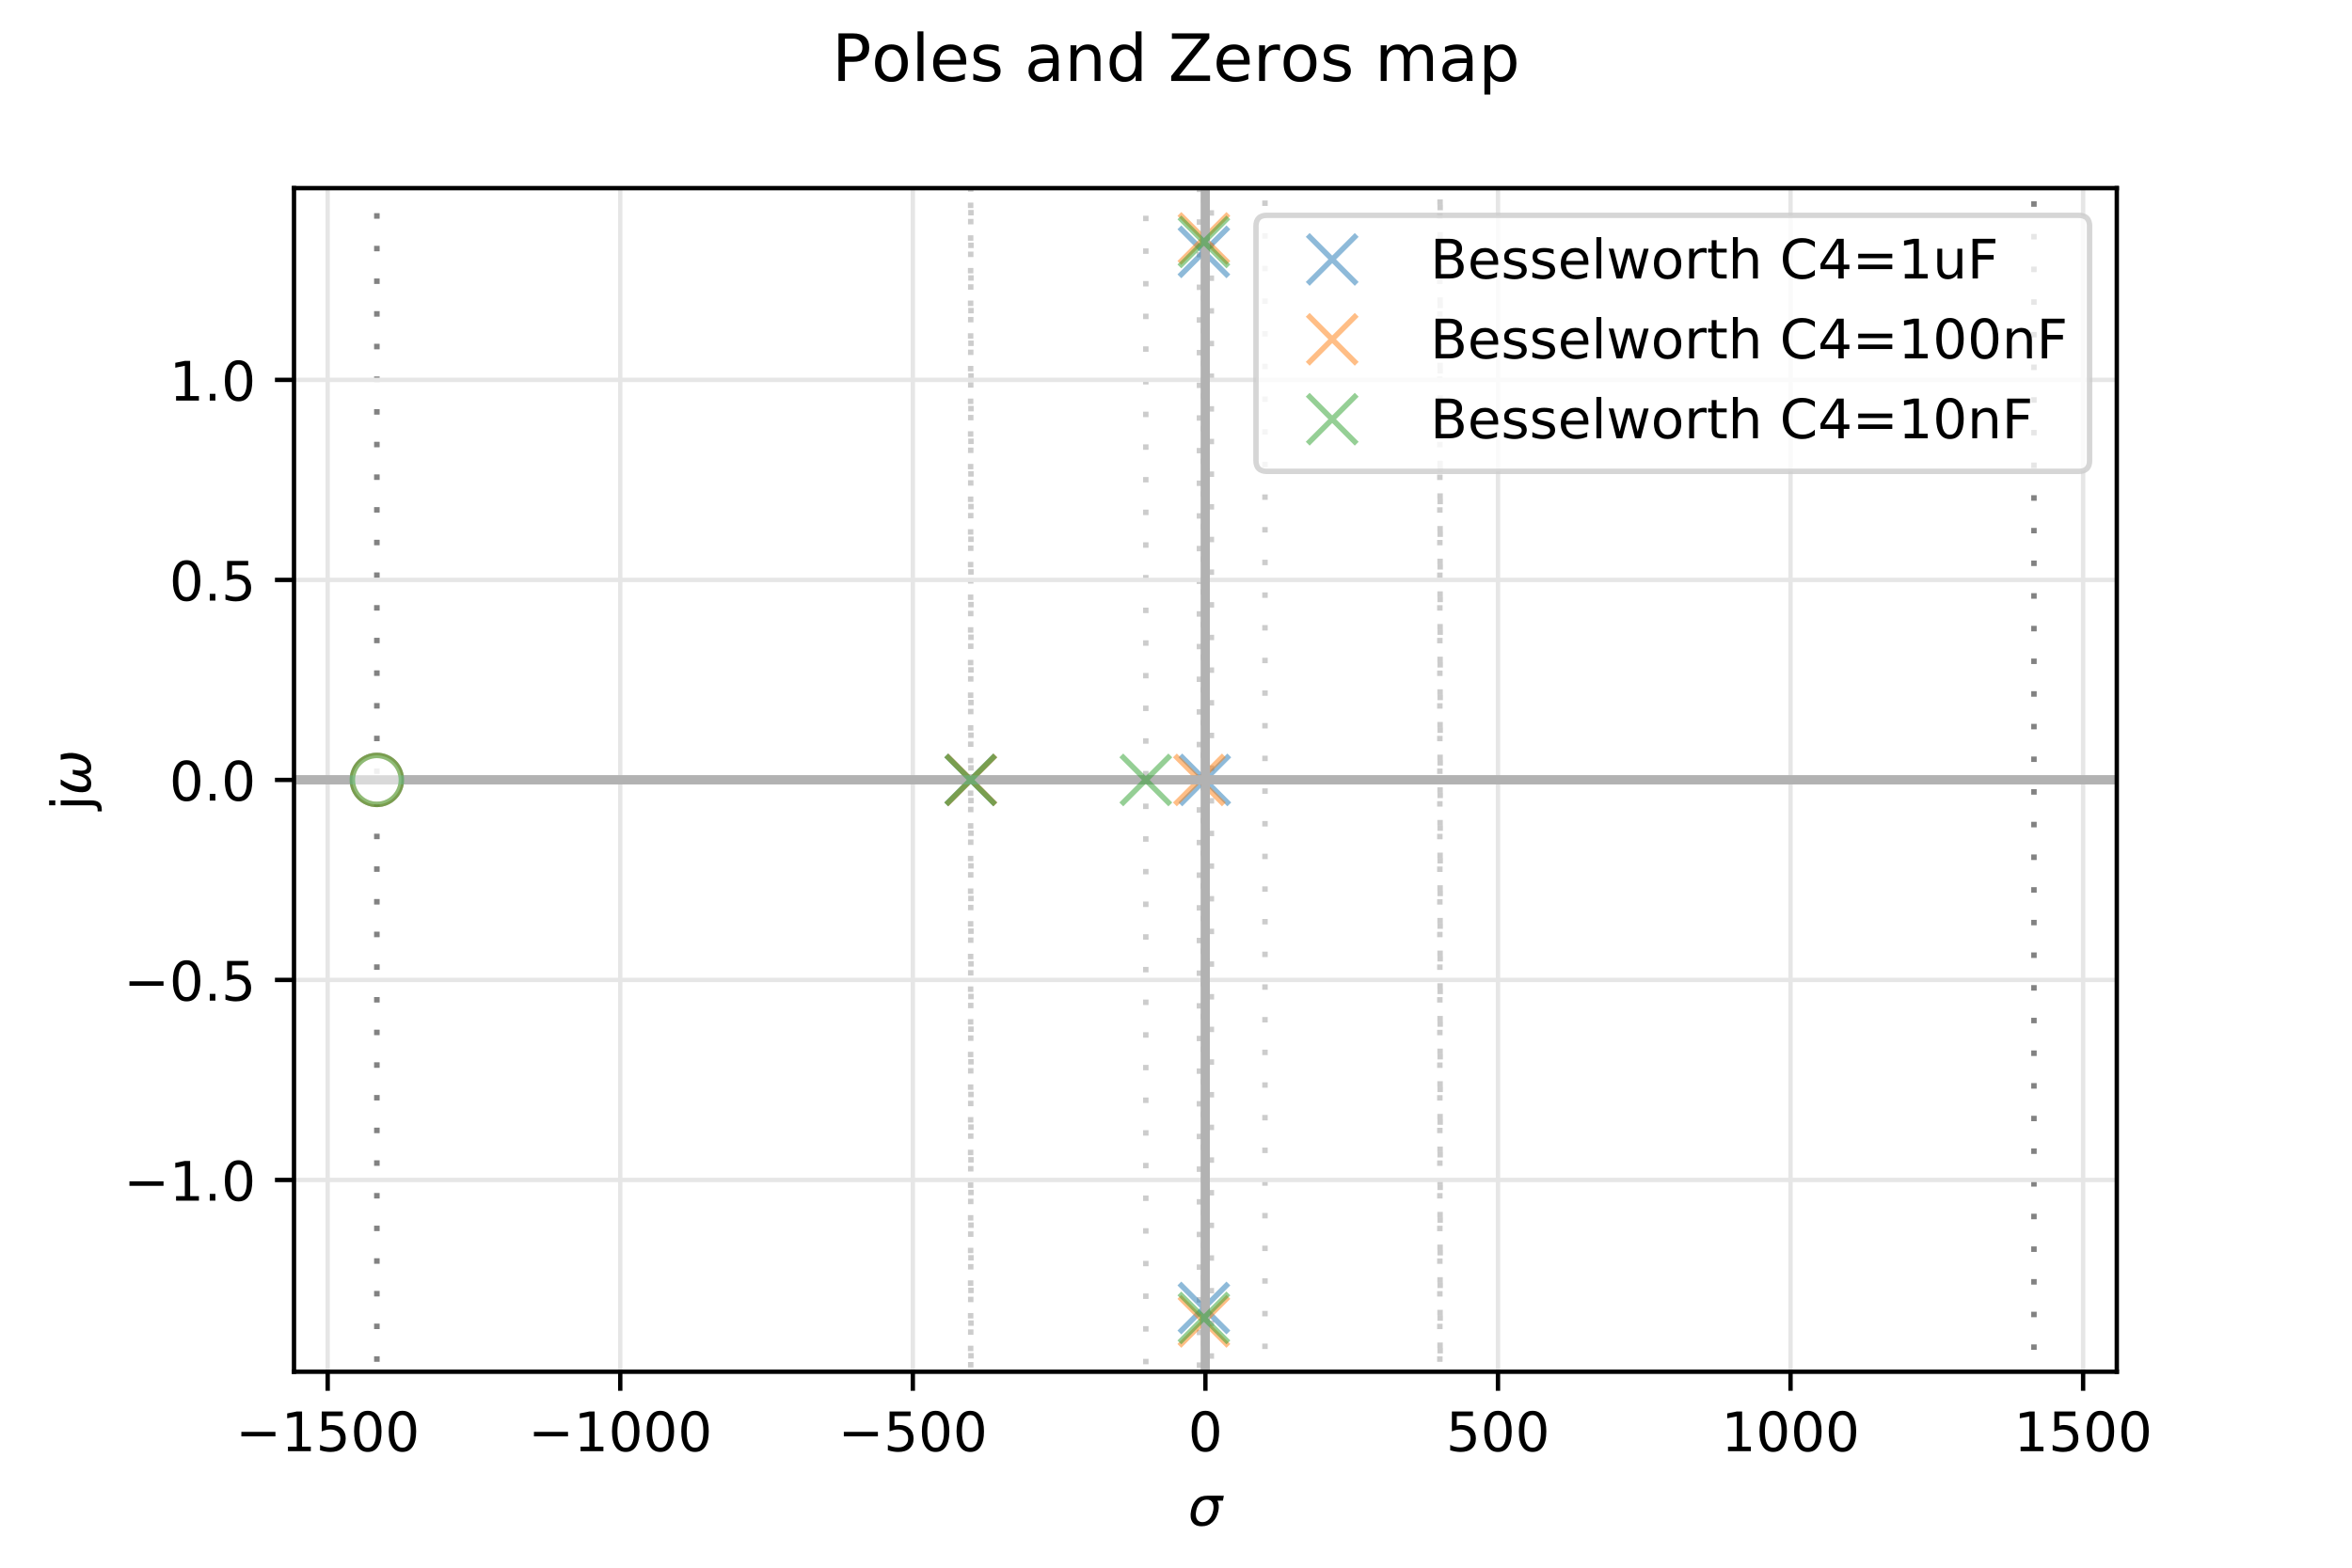 <?xml version="1.0" encoding="utf-8" standalone="no"?>
<!DOCTYPE svg PUBLIC "-//W3C//DTD SVG 1.1//EN"
  "http://www.w3.org/Graphics/SVG/1.1/DTD/svg11.dtd">
<!-- Created with matplotlib (https://matplotlib.org/) -->
<svg height="288pt" version="1.1" viewBox="0 0 432 288" width="432pt" xmlns="http://www.w3.org/2000/svg" xmlns:xlink="http://www.w3.org/1999/xlink">
 <defs>
  <style type="text/css">
*{stroke-linecap:butt;stroke-linejoin:round;}
  </style>
 </defs>
 <g id="figure_1">
  <g id="patch_1">
   <path d="M 0 288 
L 432 288 
L 432 0 
L 0 0 
z
" style="fill:#ffffff;"/>
  </g>
  <g id="axes_1">
   <g id="patch_2">
    <path d="M 54 252 
L 388.8 252 
L 388.8 34.56 
L 54 34.56 
z
" style="fill:#ffffff;"/>
   </g>
   <g id="patch_3">
    <path clip-path="url(#p245e971885)" d="M 221.4 216.77 
C 221.429 216.77 221.456 209.027 221.476 195.245 
C 221.496 181.464 221.507 162.77 221.507 143.28 
C 221.507 123.79 221.496 105.096 221.476 91.315 
C 221.456 77.533 221.429 69.79 221.4 69.79 
C 221.371 69.79 221.344 77.533 221.324 91.315 
C 221.304 105.096 221.293 123.79 221.293 143.28 
C 221.293 162.77 221.304 181.464 221.324 195.245 
C 221.344 209.027 221.371 216.77 221.4 216.77 
z
" style="fill:none;opacity:0.1;stroke:#000000;stroke-linejoin:miter;"/>
   </g>
   <g id="patch_4">
    <path clip-path="url(#p245e971885)" d="M 221.4 216.77 
C 221.429 216.77 221.456 209.027 221.476 195.245 
C 221.496 181.464 221.507 162.77 221.507 143.28 
C 221.507 123.79 221.496 105.096 221.476 91.315 
C 221.456 77.533 221.429 69.79 221.4 69.79 
C 221.371 69.79 221.344 77.533 221.324 91.315 
C 221.304 105.096 221.293 123.79 221.293 143.28 
C 221.293 162.77 221.304 181.464 221.324 195.245 
C 221.344 209.027 221.371 216.77 221.4 216.77 
z
" style="fill:none;opacity:0.2;stroke:#000000;stroke-dasharray:1,5;stroke-dashoffset:0;stroke-linejoin:miter;"/>
   </g>
   <g id="patch_5">
    <path clip-path="url(#p245e971885)" d="M 221.4 218.61 
C 221.429 218.61 221.457 210.673 221.478 196.546 
C 221.499 182.42 221.51 163.258 221.51 143.28 
C 221.51 123.302 221.499 104.14 221.478 90.014 
C 221.457 75.887 221.429 67.95 221.4 67.95 
C 221.371 67.95 221.343 75.887 221.322 90.014 
C 221.301 104.14 221.29 123.302 221.29 143.28 
C 221.29 163.258 221.301 182.42 221.322 196.546 
C 221.343 210.673 221.371 218.61 221.4 218.61 
z
" style="fill:none;opacity:0.2;stroke:#000000;stroke-dasharray:1,5;stroke-dashoffset:0;stroke-linejoin:miter;"/>
   </g>
   <g id="patch_6">
    <path clip-path="url(#p245e971885)" d="M 221.4 356.982 
C 221.483 356.982 221.562 334.465 221.621 294.39 
C 221.68 254.315 221.713 199.954 221.713 143.28 
C 221.713 86.606 221.68 32.245 221.621 -7.83 
C 221.562 -47.905 221.483 -70.422 221.4 -70.422 
C 221.317 -70.422 221.238 -47.905 221.179 -7.83 
C 221.12 32.245 221.087 86.606 221.087 143.28 
C 221.087 199.954 221.12 254.315 221.179 294.39 
C 221.238 334.465 221.317 356.982 221.4 356.982 
z
" style="fill:none;opacity:0.2;stroke:#000000;stroke-dasharray:1,5;stroke-dashoffset:0;stroke-linejoin:miter;"/>
   </g>
   <g id="patch_7">
    <path clip-path="url(#p245e971885)" d="M 221.4 29617.403 
C 232.831 29617.403 243.796 26511.823 251.879 20984.632 
C 259.963 15457.441 264.504 7959.909 264.504 143.28 
C 264.504 -7673.349 259.963 -15170.881 251.879 -20698.072 
C 243.796 -26225.263 232.831 -29330.843 221.4 -29330.843 
C 209.969 -29330.843 199.004 -26225.263 190.921 -20698.072 
C 182.837 -15170.881 178.296 -7673.349 178.296 143.28 
C 178.296 7959.909 182.837 15457.441 190.921 20984.632 
C 199.004 26511.823 209.969 29617.403 221.4 29617.403 
z
" style="fill:none;opacity:0.2;stroke:#000000;stroke-dasharray:1,5;stroke-dashoffset:0;stroke-linejoin:miter;"/>
   </g>
   <g id="patch_8">
    <path clip-path="url(#p245e971885)" d="M 221.4 104203.163 
C 261.759 104203.163 300.471 93238.758 329.009 73724.729 
C 357.547 54210.701 373.582 27740.284 373.582 143.28 
C 373.582 -27453.724 357.547 -53924.141 329.009 -73438.169 
C 300.471 -92952.198 261.759 -103916.603 221.4 -103916.603 
C 181.041 -103916.603 142.329 -92952.198 113.791 -73438.169 
C 85.253 -53924.141 69.218 -27453.724 69.218 143.28 
C 69.218 27740.284 85.253 54210.701 113.791 73724.729 
C 142.329 93238.758 181.041 104203.163 221.4 104203.163 
z
" style="fill:none;opacity:0.2;stroke:#000000;stroke-dasharray:1,5;stroke-dashoffset:0;stroke-linejoin:miter;"/>
   </g>
   <g id="patch_9">
    <path clip-path="url(#p245e971885)" d="M 221.4 216.77 
C 221.429 216.77 221.456 209.027 221.476 195.245 
C 221.496 181.464 221.507 162.77 221.507 143.28 
C 221.507 123.79 221.496 105.096 221.476 91.315 
C 221.456 77.533 221.429 69.79 221.4 69.79 
C 221.371 69.79 221.344 77.533 221.324 91.315 
C 221.304 105.096 221.293 123.79 221.293 143.28 
C 221.293 162.77 221.304 181.464 221.324 195.245 
C 221.344 209.027 221.371 216.77 221.4 216.77 
z
" style="fill:none;opacity:0.1;stroke:#000000;stroke-linejoin:miter;"/>
   </g>
   <g id="patch_10">
    <path clip-path="url(#p245e971885)" d="M 221.4 216.77 
C 221.429 216.77 221.456 209.027 221.476 195.245 
C 221.496 181.464 221.507 162.77 221.507 143.28 
C 221.507 123.79 221.496 105.096 221.476 91.315 
C 221.456 77.533 221.429 69.79 221.4 69.79 
C 221.371 69.79 221.344 77.533 221.324 91.315 
C 221.304 105.096 221.293 123.79 221.293 143.28 
C 221.293 162.77 221.304 181.464 221.324 195.245 
C 221.344 209.027 221.371 216.77 221.4 216.77 
z
" style="fill:none;opacity:0.2;stroke:#000000;stroke-dasharray:1,5;stroke-dashoffset:0;stroke-linejoin:miter;"/>
   </g>
   <g id="patch_11">
    <path clip-path="url(#p245e971885)" d="M 221.4 356.935 
C 221.483 356.935 221.562 334.423 221.621 294.357 
C 221.68 254.291 221.712 199.942 221.712 143.28 
C 221.712 86.618 221.68 32.269 221.621 -7.797 
C 221.562 -47.863 221.483 -70.375 221.4 -70.375 
C 221.317 -70.375 221.238 -47.863 221.179 -7.797 
C 221.12 32.269 221.088 86.618 221.088 143.28 
C 221.088 199.942 221.12 254.291 221.179 294.357 
C 221.238 334.423 221.317 356.935 221.4 356.935 
z
" style="fill:none;opacity:0.2;stroke:#000000;stroke-dasharray:1,5;stroke-dashoffset:0;stroke-linejoin:miter;"/>
   </g>
   <g id="patch_12">
    <path clip-path="url(#p245e971885)" d="M 221.4 897.608 
C 221.693 897.608 221.973 818.127 222.18 676.671 
C 222.387 535.214 222.503 343.33 222.503 143.28 
C 222.503 -56.77 222.387 -248.654 222.18 -390.111 
C 221.973 -531.567 221.693 -611.048 221.4 -611.048 
C 221.107 -611.048 220.827 -531.567 220.62 -390.111 
C 220.413 -248.654 220.297 -56.77 220.297 143.28 
C 220.297 343.33 220.413 535.214 220.62 676.671 
C 220.827 818.127 221.107 897.608 221.4 897.608 
z
" style="fill:none;opacity:0.2;stroke:#000000;stroke-dasharray:1,5;stroke-dashoffset:0;stroke-linejoin:miter;"/>
   </g>
   <g id="patch_13">
    <path clip-path="url(#p245e971885)" d="M 221.4 29589.954 
C 232.821 29589.954 243.775 26487.266 251.851 20965.223 
C 259.927 15443.179 264.464 7952.629 264.464 143.28 
C 264.464 -7666.069 259.927 -15156.619 251.851 -20678.663 
C 243.775 -26200.706 232.821 -29303.394 221.4 -29303.394 
C 209.979 -29303.394 199.025 -26200.706 190.949 -20678.663 
C 182.873 -15156.619 178.336 -7666.069 178.336 143.28 
C 178.336 7952.629 182.873 15443.179 190.949 20965.223 
C 199.025 26487.266 209.979 29589.954 221.4 29589.954 
z
" style="fill:none;opacity:0.2;stroke:#000000;stroke-dasharray:1,5;stroke-dashoffset:0;stroke-linejoin:miter;"/>
   </g>
   <g id="patch_14">
    <path clip-path="url(#p245e971885)" d="M 221.4 104203.163 
C 261.759 104203.163 300.471 93238.758 329.009 73724.729 
C 357.547 54210.701 373.582 27740.284 373.582 143.28 
C 373.582 -27453.724 357.547 -53924.141 329.009 -73438.169 
C 300.471 -92952.198 261.759 -103916.603 221.4 -103916.603 
C 181.041 -103916.603 142.329 -92952.198 113.791 -73438.169 
C 85.253 -53924.141 69.218 -27453.724 69.218 143.28 
C 69.218 27740.284 85.253 54210.701 113.791 73724.729 
C 142.329 93238.758 181.041 104203.163 221.4 104203.163 
z
" style="fill:none;opacity:0.2;stroke:#000000;stroke-dasharray:1,5;stroke-dashoffset:0;stroke-linejoin:miter;"/>
   </g>
   <g id="patch_15">
    <path clip-path="url(#p245e971885)" d="M 221.4 216.77 
C 221.429 216.77 221.456 209.027 221.476 195.245 
C 221.496 181.464 221.507 162.77 221.507 143.28 
C 221.507 123.79 221.496 105.096 221.476 91.315 
C 221.456 77.533 221.429 69.79 221.4 69.79 
C 221.371 69.79 221.344 77.533 221.324 91.315 
C 221.304 105.096 221.293 123.79 221.293 143.28 
C 221.293 162.77 221.304 181.464 221.324 195.245 
C 221.344 209.027 221.371 216.77 221.4 216.77 
z
" style="fill:none;opacity:0.1;stroke:#000000;stroke-linejoin:miter;"/>
   </g>
   <g id="patch_16">
    <path clip-path="url(#p245e971885)" d="M 221.4 216.77 
C 221.429 216.77 221.456 209.027 221.476 195.245 
C 221.496 181.464 221.507 162.77 221.507 143.28 
C 221.507 123.79 221.496 105.096 221.476 91.315 
C 221.456 77.533 221.429 69.79 221.4 69.79 
C 221.371 69.79 221.344 77.533 221.324 91.315 
C 221.304 105.096 221.293 123.79 221.293 143.28 
C 221.293 162.77 221.304 181.464 221.324 195.245 
C 221.344 209.027 221.371 216.77 221.4 216.77 
z
" style="fill:none;opacity:0.2;stroke:#000000;stroke-dasharray:1,5;stroke-dashoffset:0;stroke-linejoin:miter;"/>
   </g>
   <g id="patch_17">
    <path clip-path="url(#p245e971885)" d="M 221.4 357.625 
C 221.483 357.625 221.563 335.041 221.622 294.845 
C 221.68 254.65 221.713 200.125 221.713 143.28 
C 221.713 86.435 221.68 31.91 221.622 -8.285 
C 221.563 -48.481 221.483 -71.065 221.4 -71.065 
C 221.317 -71.065 221.237 -48.481 221.178 -8.285 
C 221.12 31.91 221.087 86.435 221.087 143.28 
C 221.087 200.125 221.12 254.65 221.178 294.845 
C 221.237 335.041 221.317 357.625 221.4 357.625 
z
" style="fill:none;opacity:0.2;stroke:#000000;stroke-dasharray:1,5;stroke-dashoffset:0;stroke-linejoin:miter;"/>
   </g>
   <g id="patch_18">
    <path clip-path="url(#p245e971885)" d="M 221.4 7627.775 
C 224.303 7627.775 227.087 6839.161 229.14 5435.617 
C 231.192 4032.073 232.346 2128.191 232.346 143.28 
C 232.346 -1841.631 231.192 -3745.513 229.14 -5149.057 
C 227.087 -6552.601 224.303 -7341.215 221.4 -7341.215 
C 218.497 -7341.215 215.713 -6552.601 213.66 -5149.057 
C 211.608 -3745.513 210.454 -1841.631 210.454 143.28 
C 210.454 2128.191 211.608 4032.073 213.66 5435.617 
C 215.713 6839.161 218.497 7627.775 221.4 7627.775 
z
" style="fill:none;opacity:0.2;stroke:#000000;stroke-dasharray:1,5;stroke-dashoffset:0;stroke-linejoin:miter;"/>
   </g>
   <g id="patch_19">
    <path clip-path="url(#p245e971885)" d="M 221.4 29630.403 
C 232.836 29630.403 243.806 26523.453 251.893 20993.824 
C 259.98 15464.195 264.523 7963.356 264.523 143.28 
C 264.523 -7676.796 259.98 -15177.635 251.893 -20707.264 
C 243.806 -26236.893 232.836 -29343.843 221.4 -29343.843 
C 209.964 -29343.843 198.994 -26236.893 190.907 -20707.264 
C 182.82 -15177.635 178.277 -7676.796 178.277 143.28 
C 178.277 7963.356 182.82 15464.195 190.907 20993.824 
C 198.994 26523.453 209.964 29630.403 221.4 29630.403 
z
" style="fill:none;opacity:0.2;stroke:#000000;stroke-dasharray:1,5;stroke-dashoffset:0;stroke-linejoin:miter;"/>
   </g>
   <g id="patch_20">
    <path clip-path="url(#p245e971885)" d="M 221.4 104203.163 
C 261.759 104203.163 300.471 93238.758 329.009 73724.729 
C 357.547 54210.701 373.582 27740.284 373.582 143.28 
C 373.582 -27453.724 357.547 -53924.141 329.009 -73438.169 
C 300.471 -92952.198 261.759 -103916.603 221.4 -103916.603 
C 181.041 -103916.603 142.329 -92952.198 113.791 -73438.169 
C 85.253 -53924.141 69.218 -27453.724 69.218 143.28 
C 69.218 27740.284 85.253 54210.701 113.791 73724.729 
C 142.329 93238.758 181.041 104203.163 221.4 104203.163 
z
" style="fill:none;opacity:0.2;stroke:#000000;stroke-dasharray:1,5;stroke-dashoffset:0;stroke-linejoin:miter;"/>
   </g>
   <g id="matplotlib.axis_1">
    <g id="xtick_1">
     <g id="line2d_1">
      <path clip-path="url(#p245e971885)" d="M 60.187 252 
L 60.187 34.56 
" style="fill:none;stroke:#e6e6e6;stroke-linecap:square;stroke-width:0.8;"/>
     </g>
     <g id="line2d_2">
      <defs>
       <path d="M 0 0 
L 0 3.5 
" id="m1da5e50d3d" style="stroke:#000000;stroke-width:0.8;"/>
      </defs>
      <g>
       <use style="stroke:#000000;stroke-width:0.8;" x="60.187" xlink:href="#m1da5e50d3d" y="252"/>
      </g>
     </g>
     <g id="text_1">
      <!-- −1500 -->
      <defs>
       <path d="M 10.594 35.5 
L 73.188 35.5 
L 73.188 27.203 
L 10.594 27.203 
z
" id="DejaVuSans-8722"/>
       <path d="M 12.406 8.297 
L 28.516 8.297 
L 28.516 63.922 
L 10.984 60.406 
L 10.984 69.391 
L 28.422 72.906 
L 38.281 72.906 
L 38.281 8.297 
L 54.391 8.297 
L 54.391 0 
L 12.406 0 
z
" id="DejaVuSans-49"/>
       <path d="M 10.797 72.906 
L 49.516 72.906 
L 49.516 64.594 
L 19.828 64.594 
L 19.828 46.734 
Q 21.969 47.469 24.109 47.828 
Q 26.266 48.188 28.422 48.188 
Q 40.625 48.188 47.75 41.5 
Q 54.891 34.812 54.891 23.391 
Q 54.891 11.625 47.562 5.094 
Q 40.234 -1.422 26.906 -1.422 
Q 22.312 -1.422 17.547 -0.641 
Q 12.797 0.141 7.719 1.703 
L 7.719 11.625 
Q 12.109 9.234 16.797 8.062 
Q 21.484 6.891 26.703 6.891 
Q 35.156 6.891 40.078 11.328 
Q 45.016 15.766 45.016 23.391 
Q 45.016 31 40.078 35.438 
Q 35.156 39.891 26.703 39.891 
Q 22.75 39.891 18.812 39.016 
Q 14.891 38.141 10.797 36.281 
z
" id="DejaVuSans-53"/>
       <path d="M 31.781 66.406 
Q 24.172 66.406 20.328 58.906 
Q 16.5 51.422 16.5 36.375 
Q 16.5 21.391 20.328 13.891 
Q 24.172 6.391 31.781 6.391 
Q 39.453 6.391 43.281 13.891 
Q 47.125 21.391 47.125 36.375 
Q 47.125 51.422 43.281 58.906 
Q 39.453 66.406 31.781 66.406 
z
M 31.781 74.219 
Q 44.047 74.219 50.516 64.516 
Q 56.984 54.828 56.984 36.375 
Q 56.984 17.969 50.516 8.266 
Q 44.047 -1.422 31.781 -1.422 
Q 19.531 -1.422 13.062 8.266 
Q 6.594 17.969 6.594 36.375 
Q 6.594 54.828 13.062 64.516 
Q 19.531 74.219 31.781 74.219 
z
" id="DejaVuSans-48"/>
      </defs>
      <g transform="translate(43.272 266.598)scale(0.1 -0.1)">
       <use xlink:href="#DejaVuSans-8722"/>
       <use x="83.789" xlink:href="#DejaVuSans-49"/>
       <use x="147.412" xlink:href="#DejaVuSans-53"/>
       <use x="211.035" xlink:href="#DejaVuSans-48"/>
       <use x="274.658" xlink:href="#DejaVuSans-48"/>
      </g>
     </g>
    </g>
    <g id="xtick_2">
     <g id="line2d_3">
      <path clip-path="url(#p245e971885)" d="M 113.925 252 
L 113.925 34.56 
" style="fill:none;stroke:#e6e6e6;stroke-linecap:square;stroke-width:0.8;"/>
     </g>
     <g id="line2d_4">
      <g>
       <use style="stroke:#000000;stroke-width:0.8;" x="113.925" xlink:href="#m1da5e50d3d" y="252"/>
      </g>
     </g>
     <g id="text_2">
      <!-- −1000 -->
      <g transform="translate(97.01 266.598)scale(0.1 -0.1)">
       <use xlink:href="#DejaVuSans-8722"/>
       <use x="83.789" xlink:href="#DejaVuSans-49"/>
       <use x="147.412" xlink:href="#DejaVuSans-48"/>
       <use x="211.035" xlink:href="#DejaVuSans-48"/>
       <use x="274.658" xlink:href="#DejaVuSans-48"/>
      </g>
     </g>
    </g>
    <g id="xtick_3">
     <g id="line2d_5">
      <path clip-path="url(#p245e971885)" d="M 167.662 252 
L 167.662 34.56 
" style="fill:none;stroke:#e6e6e6;stroke-linecap:square;stroke-width:0.8;"/>
     </g>
     <g id="line2d_6">
      <g>
       <use style="stroke:#000000;stroke-width:0.8;" x="167.662" xlink:href="#m1da5e50d3d" y="252"/>
      </g>
     </g>
     <g id="text_3">
      <!-- −500 -->
      <g transform="translate(153.929 266.598)scale(0.1 -0.1)">
       <use xlink:href="#DejaVuSans-8722"/>
       <use x="83.789" xlink:href="#DejaVuSans-53"/>
       <use x="147.412" xlink:href="#DejaVuSans-48"/>
       <use x="211.035" xlink:href="#DejaVuSans-48"/>
      </g>
     </g>
    </g>
    <g id="xtick_4">
     <g id="line2d_7">
      <path clip-path="url(#p245e971885)" d="M 221.4 252 
L 221.4 34.56 
" style="fill:none;stroke:#e6e6e6;stroke-linecap:square;stroke-width:0.8;"/>
     </g>
     <g id="line2d_8">
      <g>
       <use style="stroke:#000000;stroke-width:0.8;" x="221.4" xlink:href="#m1da5e50d3d" y="252"/>
      </g>
     </g>
     <g id="text_4">
      <!-- 0 -->
      <g transform="translate(218.219 266.598)scale(0.1 -0.1)">
       <use xlink:href="#DejaVuSans-48"/>
      </g>
     </g>
    </g>
    <g id="xtick_5">
     <g id="line2d_9">
      <path clip-path="url(#p245e971885)" d="M 275.138 252 
L 275.138 34.56 
" style="fill:none;stroke:#e6e6e6;stroke-linecap:square;stroke-width:0.8;"/>
     </g>
     <g id="line2d_10">
      <g>
       <use style="stroke:#000000;stroke-width:0.8;" x="275.138" xlink:href="#m1da5e50d3d" y="252"/>
      </g>
     </g>
     <g id="text_5">
      <!-- 500 -->
      <g transform="translate(265.594 266.598)scale(0.1 -0.1)">
       <use xlink:href="#DejaVuSans-53"/>
       <use x="63.623" xlink:href="#DejaVuSans-48"/>
       <use x="127.246" xlink:href="#DejaVuSans-48"/>
      </g>
     </g>
    </g>
    <g id="xtick_6">
     <g id="line2d_11">
      <path clip-path="url(#p245e971885)" d="M 328.875 252 
L 328.875 34.56 
" style="fill:none;stroke:#e6e6e6;stroke-linecap:square;stroke-width:0.8;"/>
     </g>
     <g id="line2d_12">
      <g>
       <use style="stroke:#000000;stroke-width:0.8;" x="328.875" xlink:href="#m1da5e50d3d" y="252"/>
      </g>
     </g>
     <g id="text_6">
      <!-- 1000 -->
      <g transform="translate(316.15 266.598)scale(0.1 -0.1)">
       <use xlink:href="#DejaVuSans-49"/>
       <use x="63.623" xlink:href="#DejaVuSans-48"/>
       <use x="127.246" xlink:href="#DejaVuSans-48"/>
       <use x="190.869" xlink:href="#DejaVuSans-48"/>
      </g>
     </g>
    </g>
    <g id="xtick_7">
     <g id="line2d_13">
      <path clip-path="url(#p245e971885)" d="M 382.613 252 
L 382.613 34.56 
" style="fill:none;stroke:#e6e6e6;stroke-linecap:square;stroke-width:0.8;"/>
     </g>
     <g id="line2d_14">
      <g>
       <use style="stroke:#000000;stroke-width:0.8;" x="382.613" xlink:href="#m1da5e50d3d" y="252"/>
      </g>
     </g>
     <g id="text_7">
      <!-- 1500 -->
      <g transform="translate(369.888 266.598)scale(0.1 -0.1)">
       <use xlink:href="#DejaVuSans-49"/>
       <use x="63.623" xlink:href="#DejaVuSans-53"/>
       <use x="127.246" xlink:href="#DejaVuSans-48"/>
       <use x="190.869" xlink:href="#DejaVuSans-48"/>
      </g>
     </g>
    </g>
    <g id="text_8">
     <!-- $\sigma$ -->
     <defs>
      <path d="M 34.672 47.562 
Q 27.25 47.562 22.219 42.188 
Q 16.891 36.578 15.141 27.297 
Q 13.188 17.484 16.312 11.812 
Q 19.391 6.203 26.656 6.203 
Q 33.844 6.203 39.109 11.859 
Q 44.438 17.531 46.344 27.297 
Q 48.047 36.234 45.016 42.188 
Q 42.188 47.562 34.672 47.562 
z
M 36.078 54.734 
L 65.922 54.688 
L 64.156 45.703 
L 54.109 45.703 
Q 57.906 38.094 55.859 27.297 
Q 53.219 13.875 45.062 6.25 
Q 36.859 -1.422 25.141 -1.422 
Q 13.375 -1.422 8.203 6.25 
Q 3.031 13.875 5.672 27.297 
Q 8.25 40.766 16.406 48.391 
Q 23.188 54.734 36.078 54.734 
z
" id="DejaVuSans-Oblique-963"/>
     </defs>
     <g transform="translate(218.2 280.277)scale(0.1 -0.1)">
      <use transform="translate(0 0.266)" xlink:href="#DejaVuSans-Oblique-963"/>
     </g>
    </g>
   </g>
   <g id="matplotlib.axis_2">
    <g id="ytick_1">
     <g id="line2d_15">
      <path clip-path="url(#p245e971885)" d="M 54 216.77 
L 388.8 216.77 
" style="fill:none;stroke:#e6e6e6;stroke-linecap:square;stroke-width:0.8;"/>
     </g>
     <g id="line2d_16">
      <defs>
       <path d="M 0 0 
L -3.5 0 
" id="mf662dc3423" style="stroke:#000000;stroke-width:0.8;"/>
      </defs>
      <g>
       <use style="stroke:#000000;stroke-width:0.8;" x="54" xlink:href="#mf662dc3423" y="216.77"/>
      </g>
     </g>
     <g id="text_9">
      <!-- −1.0 -->
      <defs>
       <path d="M 10.688 12.406 
L 21 12.406 
L 21 0 
L 10.688 0 
z
" id="DejaVuSans-46"/>
      </defs>
      <g transform="translate(22.717 220.569)scale(0.1 -0.1)">
       <use xlink:href="#DejaVuSans-8722"/>
       <use x="83.789" xlink:href="#DejaVuSans-49"/>
       <use x="147.412" xlink:href="#DejaVuSans-46"/>
       <use x="179.199" xlink:href="#DejaVuSans-48"/>
      </g>
     </g>
    </g>
    <g id="ytick_2">
     <g id="line2d_17">
      <path clip-path="url(#p245e971885)" d="M 54 180.025 
L 388.8 180.025 
" style="fill:none;stroke:#e6e6e6;stroke-linecap:square;stroke-width:0.8;"/>
     </g>
     <g id="line2d_18">
      <g>
       <use style="stroke:#000000;stroke-width:0.8;" x="54" xlink:href="#mf662dc3423" y="180.025"/>
      </g>
     </g>
     <g id="text_10">
      <!-- −0.5 -->
      <g transform="translate(22.717 183.824)scale(0.1 -0.1)">
       <use xlink:href="#DejaVuSans-8722"/>
       <use x="83.789" xlink:href="#DejaVuSans-48"/>
       <use x="147.412" xlink:href="#DejaVuSans-46"/>
       <use x="179.199" xlink:href="#DejaVuSans-53"/>
      </g>
     </g>
    </g>
    <g id="ytick_3">
     <g id="line2d_19">
      <path clip-path="url(#p245e971885)" d="M 54 143.28 
L 388.8 143.28 
" style="fill:none;stroke:#e6e6e6;stroke-linecap:square;stroke-width:0.8;"/>
     </g>
     <g id="line2d_20">
      <g>
       <use style="stroke:#000000;stroke-width:0.8;" x="54" xlink:href="#mf662dc3423" y="143.28"/>
      </g>
     </g>
     <g id="text_11">
      <!-- 0.0 -->
      <g transform="translate(31.097 147.079)scale(0.1 -0.1)">
       <use xlink:href="#DejaVuSans-48"/>
       <use x="63.623" xlink:href="#DejaVuSans-46"/>
       <use x="95.41" xlink:href="#DejaVuSans-48"/>
      </g>
     </g>
    </g>
    <g id="ytick_4">
     <g id="line2d_21">
      <path clip-path="url(#p245e971885)" d="M 54 106.535 
L 388.8 106.535 
" style="fill:none;stroke:#e6e6e6;stroke-linecap:square;stroke-width:0.8;"/>
     </g>
     <g id="line2d_22">
      <g>
       <use style="stroke:#000000;stroke-width:0.8;" x="54" xlink:href="#mf662dc3423" y="106.535"/>
      </g>
     </g>
     <g id="text_12">
      <!-- 0.5 -->
      <g transform="translate(31.097 110.334)scale(0.1 -0.1)">
       <use xlink:href="#DejaVuSans-48"/>
       <use x="63.623" xlink:href="#DejaVuSans-46"/>
       <use x="95.41" xlink:href="#DejaVuSans-53"/>
      </g>
     </g>
    </g>
    <g id="ytick_5">
     <g id="line2d_23">
      <path clip-path="url(#p245e971885)" d="M 54 69.79 
L 388.8 69.79 
" style="fill:none;stroke:#e6e6e6;stroke-linecap:square;stroke-width:0.8;"/>
     </g>
     <g id="line2d_24">
      <g>
       <use style="stroke:#000000;stroke-width:0.8;" x="54" xlink:href="#mf662dc3423" y="69.79"/>
      </g>
     </g>
     <g id="text_13">
      <!-- 1.0 -->
      <g transform="translate(31.097 73.589)scale(0.1 -0.1)">
       <use xlink:href="#DejaVuSans-49"/>
       <use x="63.623" xlink:href="#DejaVuSans-46"/>
       <use x="95.41" xlink:href="#DejaVuSans-48"/>
      </g>
     </g>
    </g>
    <g id="text_14">
     <!-- j$\omega$ -->
     <defs>
      <path d="M 9.422 54.688 
L 18.406 54.688 
L 18.406 -0.984 
Q 18.406 -11.422 14.422 -16.109 
Q 10.453 -20.797 1.609 -20.797 
L -1.812 -20.797 
L -1.812 -13.188 
L 0.594 -13.188 
Q 5.719 -13.188 7.562 -10.812 
Q 9.422 -8.453 9.422 -0.984 
z
M 9.422 75.984 
L 18.406 75.984 
L 18.406 64.594 
L 9.422 64.594 
z
" id="DejaVuSans-106"/>
      <path d="M 21.391 -1.422 
Q 1.125 -1.422 6.781 27.594 
Q 8.984 39.062 19.625 54.688 
L 29.297 54.688 
Q 19.234 39.062 17 27.344 
Q 12.797 6.203 23.734 6.203 
Q 33.844 6.203 38.719 32.469 
L 47.016 32.469 
Q 41.703 6.062 51.812 6.203 
Q 62.703 6.297 66.797 27.344 
Q 69.047 39.062 65.141 54.688 
L 74.812 54.688 
Q 79.297 39.062 77.094 27.594 
Q 71.531 -1.469 51.219 -1.422 
Q 37.938 -1.375 39.109 13.188 
Q 34.281 -1.422 21.391 -1.422 
z
" id="DejaVuSans-Oblique-969"/>
     </defs>
     <g transform="translate(16.617 148.88)rotate(-90)scale(0.1 -0.1)">
      <use transform="translate(0 0.016)" xlink:href="#DejaVuSans-106"/>
      <use transform="translate(27.783 0.016)" xlink:href="#DejaVuSans-Oblique-969"/>
     </g>
    </g>
   </g>
   <g id="line2d_25">
    <path clip-path="url(#p245e971885)" d="M 221.4 252 
L 221.4 34.56 
" style="fill:none;stroke:#b2b2b2;stroke-linecap:square;stroke-width:1.5;"/>
   </g>
   <g id="line2d_26">
    <path clip-path="url(#p245e971885)" d="M 54 143.28 
L 388.8 143.28 
" style="fill:none;stroke:#b2b2b2;stroke-linecap:square;stroke-width:1.5;"/>
   </g>
   <g id="line2d_27">
    <path clip-path="url(#p245e971885)" d="M 221.4 252 
L 221.4 34.56 
" style="fill:none;stroke:#b2b2b2;stroke-linecap:square;stroke-width:1.5;"/>
   </g>
   <g id="line2d_28">
    <path clip-path="url(#p245e971885)" d="M 54 143.28 
L 388.8 143.28 
" style="fill:none;stroke:#b2b2b2;stroke-linecap:square;stroke-width:1.5;"/>
   </g>
   <g id="line2d_29">
    <path clip-path="url(#p245e971885)" d="M 221.4 252 
L 221.4 34.56 
" style="fill:none;stroke:#b2b2b2;stroke-linecap:square;stroke-width:1.5;"/>
   </g>
   <g id="line2d_30">
    <path clip-path="url(#p245e971885)" d="M 54 143.28 
L 388.8 143.28 
" style="fill:none;stroke:#b2b2b2;stroke-linecap:square;stroke-width:1.5;"/>
   </g>
   <g id="line2d_31">
    <path clip-path="url(#p245e971885)" d="M 221.4 252 
L 221.4 34.56 
" style="fill:none;stroke:#b2b2b2;stroke-linecap:square;stroke-width:1.5;"/>
   </g>
   <g id="line2d_32">
    <path clip-path="url(#p245e971885)" d="M 54 143.28 
L 388.8 143.28 
" style="fill:none;stroke:#b2b2b2;stroke-linecap:square;stroke-width:1.5;"/>
   </g>
   <g id="line2d_33">
    <path clip-path="url(#p245e971885)" d="M 221.4 252 
L 221.4 34.56 
" style="fill:none;stroke:#b2b2b2;stroke-linecap:square;stroke-width:1.5;"/>
   </g>
   <g id="line2d_34">
    <path clip-path="url(#p245e971885)" d="M 54 143.28 
L 388.8 143.28 
" style="fill:none;stroke:#b2b2b2;stroke-linecap:square;stroke-width:1.5;"/>
   </g>
   <g id="line2d_35">
    <path clip-path="url(#p245e971885)" d="M 221.4 252 
L 221.4 34.56 
" style="fill:none;stroke:#b2b2b2;stroke-linecap:square;stroke-width:1.5;"/>
   </g>
   <g id="line2d_36">
    <path clip-path="url(#p245e971885)" d="M 54 143.28 
L 388.8 143.28 
" style="fill:none;stroke:#b2b2b2;stroke-linecap:square;stroke-width:1.5;"/>
   </g>
   <g id="line2d_37">
    <defs>
     <path d="M -4.5 4.5 
L 4.5 -4.5 
M -4.5 -4.5 
L 4.5 4.5 
" id="m722f62ebb8" style="stroke:#1f77b4;stroke-opacity:0.5;"/>
    </defs>
    <g clip-path="url(#p245e971885)">
     <use style="fill:#1f77b4;fill-opacity:0.5;stroke:#1f77b4;stroke-opacity:0.5;" x="178.296" xlink:href="#m722f62ebb8" y="143.28"/>
     <use style="fill:#1f77b4;fill-opacity:0.5;stroke:#1f77b4;stroke-opacity:0.5;" x="221.122" xlink:href="#m722f62ebb8" y="46.268"/>
     <use style="fill:#1f77b4;fill-opacity:0.5;stroke:#1f77b4;stroke-opacity:0.5;" x="221.122" xlink:href="#m722f62ebb8" y="240.292"/>
     <use style="fill:#1f77b4;fill-opacity:0.5;stroke:#1f77b4;stroke-opacity:0.5;" x="221.29" xlink:href="#m722f62ebb8" y="143.28"/>
    </g>
   </g>
   <g id="line2d_38">
    <defs>
     <path d="M 0 4.5 
C 1.193 4.5 2.338 4.026 3.182 3.182 
C 4.026 2.338 4.5 1.193 4.5 0 
C 4.5 -1.193 4.026 -2.338 3.182 -3.182 
C 2.338 -4.026 1.193 -4.5 0 -4.5 
C -1.193 -4.5 -2.338 -4.026 -3.182 -3.182 
C -4.026 -2.338 -4.5 -1.193 -4.5 0 
C -4.5 1.193 -4.026 2.338 -3.182 3.182 
C -2.338 4.026 -1.193 4.5 0 4.5 
z
" id="mdda0e8adbb" style="stroke:#1f77b4;stroke-opacity:0.5;"/>
    </defs>
    <g clip-path="url(#p245e971885)">
     <use style="fill:#ffffff;fill-opacity:0.5;stroke:#1f77b4;stroke-opacity:0.5;" x="69.218" xlink:href="#mdda0e8adbb" y="143.28"/>
    </g>
   </g>
   <g id="line2d_39">
    <path clip-path="url(#p245e971885)" d="M 221.4 252 
L 221.4 34.56 
" style="fill:none;stroke:#b2b2b2;stroke-linecap:square;stroke-width:1.5;"/>
   </g>
   <g id="line2d_40">
    <path clip-path="url(#p245e971885)" d="M 54 143.28 
L 388.8 143.28 
" style="fill:none;stroke:#b2b2b2;stroke-linecap:square;stroke-width:1.5;"/>
   </g>
   <g id="line2d_41">
    <path clip-path="url(#p245e971885)" d="M 221.4 252 
L 221.4 34.56 
" style="fill:none;stroke:#b2b2b2;stroke-linecap:square;stroke-width:1.5;"/>
   </g>
   <g id="line2d_42">
    <path clip-path="url(#p245e971885)" d="M 54 143.28 
L 388.8 143.28 
" style="fill:none;stroke:#b2b2b2;stroke-linecap:square;stroke-width:1.5;"/>
   </g>
   <g id="line2d_43">
    <path clip-path="url(#p245e971885)" d="M 221.4 252 
L 221.4 34.56 
" style="fill:none;stroke:#b2b2b2;stroke-linecap:square;stroke-width:1.5;"/>
   </g>
   <g id="line2d_44">
    <path clip-path="url(#p245e971885)" d="M 54 143.28 
L 388.8 143.28 
" style="fill:none;stroke:#b2b2b2;stroke-linecap:square;stroke-width:1.5;"/>
   </g>
   <g id="line2d_45">
    <path clip-path="url(#p245e971885)" d="M 221.4 252 
L 221.4 34.56 
" style="fill:none;stroke:#b2b2b2;stroke-linecap:square;stroke-width:1.5;"/>
   </g>
   <g id="line2d_46">
    <path clip-path="url(#p245e971885)" d="M 54 143.28 
L 388.8 143.28 
" style="fill:none;stroke:#b2b2b2;stroke-linecap:square;stroke-width:1.5;"/>
   </g>
   <g id="line2d_47">
    <path clip-path="url(#p245e971885)" d="M 221.4 252 
L 221.4 34.56 
" style="fill:none;stroke:#b2b2b2;stroke-linecap:square;stroke-width:1.5;"/>
   </g>
   <g id="line2d_48">
    <path clip-path="url(#p245e971885)" d="M 54 143.28 
L 388.8 143.28 
" style="fill:none;stroke:#b2b2b2;stroke-linecap:square;stroke-width:1.5;"/>
   </g>
   <g id="line2d_49">
    <path clip-path="url(#p245e971885)" d="M 221.4 252 
L 221.4 34.56 
" style="fill:none;stroke:#b2b2b2;stroke-linecap:square;stroke-width:1.5;"/>
   </g>
   <g id="line2d_50">
    <path clip-path="url(#p245e971885)" d="M 54 143.28 
L 388.8 143.28 
" style="fill:none;stroke:#b2b2b2;stroke-linecap:square;stroke-width:1.5;"/>
   </g>
   <g id="line2d_51">
    <defs>
     <path d="M -4.5 4.5 
L 4.5 -4.5 
M -4.5 -4.5 
L 4.5 4.5 
" id="m98e64c6ee2" style="stroke:#ff7f0e;stroke-opacity:0.5;"/>
    </defs>
    <g clip-path="url(#p245e971885)">
     <use style="fill:#ff7f0e;fill-opacity:0.5;stroke:#ff7f0e;stroke-opacity:0.5;" x="178.336" xlink:href="#m98e64c6ee2" y="143.28"/>
     <use style="fill:#ff7f0e;fill-opacity:0.5;stroke:#ff7f0e;stroke-opacity:0.5;" x="220.297" xlink:href="#m98e64c6ee2" y="143.28"/>
     <use style="fill:#ff7f0e;fill-opacity:0.5;stroke:#ff7f0e;stroke-opacity:0.5;" x="221.123" xlink:href="#m98e64c6ee2" y="43.805"/>
     <use style="fill:#ff7f0e;fill-opacity:0.5;stroke:#ff7f0e;stroke-opacity:0.5;" x="221.123" xlink:href="#m98e64c6ee2" y="242.755"/>
    </g>
   </g>
   <g id="line2d_52">
    <defs>
     <path d="M 0 4.5 
C 1.193 4.5 2.338 4.026 3.182 3.182 
C 4.026 2.338 4.5 1.193 4.5 0 
C 4.5 -1.193 4.026 -2.338 3.182 -3.182 
C 2.338 -4.026 1.193 -4.5 0 -4.5 
C -1.193 -4.5 -2.338 -4.026 -3.182 -3.182 
C -4.026 -2.338 -4.5 -1.193 -4.5 0 
C -4.5 1.193 -4.026 2.338 -3.182 3.182 
C -2.338 4.026 -1.193 4.5 0 4.5 
z
" id="mbed37c6a11" style="stroke:#ff7f0e;stroke-opacity:0.5;"/>
    </defs>
    <g clip-path="url(#p245e971885)">
     <use style="fill:#ffffff;fill-opacity:0.5;stroke:#ff7f0e;stroke-opacity:0.5;" x="69.218" xlink:href="#mbed37c6a11" y="143.28"/>
    </g>
   </g>
   <g id="line2d_53">
    <path clip-path="url(#p245e971885)" d="M 221.4 252 
L 221.4 34.56 
" style="fill:none;stroke:#b2b2b2;stroke-linecap:square;stroke-width:1.5;"/>
   </g>
   <g id="line2d_54">
    <path clip-path="url(#p245e971885)" d="M 54 143.28 
L 388.8 143.28 
" style="fill:none;stroke:#b2b2b2;stroke-linecap:square;stroke-width:1.5;"/>
   </g>
   <g id="line2d_55">
    <path clip-path="url(#p245e971885)" d="M 221.4 252 
L 221.4 34.56 
" style="fill:none;stroke:#b2b2b2;stroke-linecap:square;stroke-width:1.5;"/>
   </g>
   <g id="line2d_56">
    <path clip-path="url(#p245e971885)" d="M 54 143.28 
L 388.8 143.28 
" style="fill:none;stroke:#b2b2b2;stroke-linecap:square;stroke-width:1.5;"/>
   </g>
   <g id="line2d_57">
    <path clip-path="url(#p245e971885)" d="M 221.4 252 
L 221.4 34.56 
" style="fill:none;stroke:#b2b2b2;stroke-linecap:square;stroke-width:1.5;"/>
   </g>
   <g id="line2d_58">
    <path clip-path="url(#p245e971885)" d="M 54 143.28 
L 388.8 143.28 
" style="fill:none;stroke:#b2b2b2;stroke-linecap:square;stroke-width:1.5;"/>
   </g>
   <g id="line2d_59">
    <path clip-path="url(#p245e971885)" d="M 221.4 252 
L 221.4 34.56 
" style="fill:none;stroke:#b2b2b2;stroke-linecap:square;stroke-width:1.5;"/>
   </g>
   <g id="line2d_60">
    <path clip-path="url(#p245e971885)" d="M 54 143.28 
L 388.8 143.28 
" style="fill:none;stroke:#b2b2b2;stroke-linecap:square;stroke-width:1.5;"/>
   </g>
   <g id="line2d_61">
    <path clip-path="url(#p245e971885)" d="M 221.4 252 
L 221.4 34.56 
" style="fill:none;stroke:#b2b2b2;stroke-linecap:square;stroke-width:1.5;"/>
   </g>
   <g id="line2d_62">
    <path clip-path="url(#p245e971885)" d="M 54 143.28 
L 388.8 143.28 
" style="fill:none;stroke:#b2b2b2;stroke-linecap:square;stroke-width:1.5;"/>
   </g>
   <g id="line2d_63">
    <path clip-path="url(#p245e971885)" d="M 221.4 252 
L 221.4 34.56 
" style="fill:none;stroke:#b2b2b2;stroke-linecap:square;stroke-width:1.5;"/>
   </g>
   <g id="line2d_64">
    <path clip-path="url(#p245e971885)" d="M 54 143.28 
L 388.8 143.28 
" style="fill:none;stroke:#b2b2b2;stroke-linecap:square;stroke-width:1.5;"/>
   </g>
   <g id="line2d_65">
    <defs>
     <path d="M -4.5 4.5 
L 4.5 -4.5 
M -4.5 -4.5 
L 4.5 4.5 
" id="m3caaf04aa6" style="stroke:#2ca02c;stroke-opacity:0.5;"/>
    </defs>
    <g clip-path="url(#p245e971885)">
     <use style="fill:#2ca02c;fill-opacity:0.5;stroke:#2ca02c;stroke-opacity:0.5;" x="178.277" xlink:href="#m3caaf04aa6" y="143.28"/>
     <use style="fill:#2ca02c;fill-opacity:0.5;stroke:#2ca02c;stroke-opacity:0.5;" x="210.454" xlink:href="#m3caaf04aa6" y="143.28"/>
     <use style="fill:#2ca02c;fill-opacity:0.5;stroke:#2ca02c;stroke-opacity:0.5;" x="221.122" xlink:href="#m3caaf04aa6" y="44.444"/>
     <use style="fill:#2ca02c;fill-opacity:0.5;stroke:#2ca02c;stroke-opacity:0.5;" x="221.122" xlink:href="#m3caaf04aa6" y="242.116"/>
    </g>
   </g>
   <g id="line2d_66">
    <defs>
     <path d="M 0 4.5 
C 1.193 4.5 2.338 4.026 3.182 3.182 
C 4.026 2.338 4.5 1.193 4.5 0 
C 4.5 -1.193 4.026 -2.338 3.182 -3.182 
C 2.338 -4.026 1.193 -4.5 0 -4.5 
C -1.193 -4.5 -2.338 -4.026 -3.182 -3.182 
C -4.026 -2.338 -4.5 -1.193 -4.5 0 
C -4.5 1.193 -4.026 2.338 -3.182 3.182 
C -2.338 4.026 -1.193 4.5 0 4.5 
z
" id="m6f44589579" style="stroke:#2ca02c;stroke-opacity:0.5;"/>
    </defs>
    <g clip-path="url(#p245e971885)">
     <use style="fill:#ffffff;fill-opacity:0.5;stroke:#2ca02c;stroke-opacity:0.5;" x="69.218" xlink:href="#m6f44589579" y="143.28"/>
    </g>
   </g>
   <g id="patch_21">
    <path d="M 54 252 
L 54 34.56 
" style="fill:none;stroke:#000000;stroke-linecap:square;stroke-linejoin:miter;stroke-width:0.8;"/>
   </g>
   <g id="patch_22">
    <path d="M 388.8 252 
L 388.8 34.56 
" style="fill:none;stroke:#000000;stroke-linecap:square;stroke-linejoin:miter;stroke-width:0.8;"/>
   </g>
   <g id="patch_23">
    <path d="M 54 252 
L 388.8 252 
" style="fill:none;stroke:#000000;stroke-linecap:square;stroke-linejoin:miter;stroke-width:0.8;"/>
   </g>
   <g id="patch_24">
    <path d="M 54 34.56 
L 388.8 34.56 
" style="fill:none;stroke:#000000;stroke-linecap:square;stroke-linejoin:miter;stroke-width:0.8;"/>
   </g>
   <g id="legend_1">
    <g id="patch_25">
     <path d="M 232.691 86.594 
L 381.8 86.594 
Q 383.8 86.594 383.8 84.594 
L 383.8 41.56 
Q 383.8 39.56 381.8 39.56 
L 232.691 39.56 
Q 230.691 39.56 230.691 41.56 
L 230.691 84.594 
Q 230.691 86.594 232.691 86.594 
z
" style="fill:#ffffff;opacity:0.8;stroke:#cccccc;stroke-linejoin:miter;"/>
    </g>
    <g id="line2d_67"/>
    <g id="line2d_68">
     <g>
      <use style="fill:#1f77b4;fill-opacity:0.5;stroke:#1f77b4;stroke-opacity:0.5;" x="244.691" xlink:href="#m722f62ebb8" y="47.658"/>
     </g>
    </g>
    <g id="text_15">
     <!-- Besselworth C4=1uF -->
     <defs>
      <path d="M 19.672 34.812 
L 19.672 8.109 
L 35.5 8.109 
Q 43.453 8.109 47.281 11.406 
Q 51.125 14.703 51.125 21.484 
Q 51.125 28.328 47.281 31.562 
Q 43.453 34.812 35.5 34.812 
z
M 19.672 64.797 
L 19.672 42.828 
L 34.281 42.828 
Q 41.5 42.828 45.031 45.531 
Q 48.578 48.25 48.578 53.812 
Q 48.578 59.328 45.031 62.062 
Q 41.5 64.797 34.281 64.797 
z
M 9.812 72.906 
L 35.016 72.906 
Q 46.297 72.906 52.391 68.219 
Q 58.5 63.531 58.5 54.891 
Q 58.5 48.188 55.375 44.234 
Q 52.25 40.281 46.188 39.312 
Q 53.469 37.75 57.5 32.781 
Q 61.531 27.828 61.531 20.406 
Q 61.531 10.641 54.891 5.312 
Q 48.25 0 35.984 0 
L 9.812 0 
z
" id="DejaVuSans-66"/>
      <path d="M 56.203 29.594 
L 56.203 25.203 
L 14.891 25.203 
Q 15.484 15.922 20.484 11.062 
Q 25.484 6.203 34.422 6.203 
Q 39.594 6.203 44.453 7.469 
Q 49.312 8.734 54.109 11.281 
L 54.109 2.781 
Q 49.266 0.734 44.188 -0.344 
Q 39.109 -1.422 33.891 -1.422 
Q 20.797 -1.422 13.156 6.188 
Q 5.516 13.812 5.516 26.812 
Q 5.516 40.234 12.766 48.109 
Q 20.016 56 32.328 56 
Q 43.359 56 49.781 48.891 
Q 56.203 41.797 56.203 29.594 
z
M 47.219 32.234 
Q 47.125 39.594 43.094 43.984 
Q 39.062 48.391 32.422 48.391 
Q 24.906 48.391 20.391 44.141 
Q 15.875 39.891 15.188 32.172 
z
" id="DejaVuSans-101"/>
      <path d="M 44.281 53.078 
L 44.281 44.578 
Q 40.484 46.531 36.375 47.5 
Q 32.281 48.484 27.875 48.484 
Q 21.188 48.484 17.844 46.438 
Q 14.5 44.391 14.5 40.281 
Q 14.5 37.156 16.891 35.375 
Q 19.281 33.594 26.516 31.984 
L 29.594 31.297 
Q 39.156 29.25 43.188 25.516 
Q 47.219 21.781 47.219 15.094 
Q 47.219 7.469 41.188 3.016 
Q 35.156 -1.422 24.609 -1.422 
Q 20.219 -1.422 15.453 -0.562 
Q 10.688 0.297 5.422 2 
L 5.422 11.281 
Q 10.406 8.688 15.234 7.391 
Q 20.062 6.109 24.812 6.109 
Q 31.156 6.109 34.562 8.281 
Q 37.984 10.453 37.984 14.406 
Q 37.984 18.062 35.516 20.016 
Q 33.062 21.969 24.703 23.781 
L 21.578 24.516 
Q 13.234 26.266 9.516 29.906 
Q 5.812 33.547 5.812 39.891 
Q 5.812 47.609 11.281 51.797 
Q 16.75 56 26.812 56 
Q 31.781 56 36.172 55.266 
Q 40.578 54.547 44.281 53.078 
z
" id="DejaVuSans-115"/>
      <path d="M 9.422 75.984 
L 18.406 75.984 
L 18.406 0 
L 9.422 0 
z
" id="DejaVuSans-108"/>
      <path d="M 4.203 54.688 
L 13.188 54.688 
L 24.422 12.016 
L 35.594 54.688 
L 46.188 54.688 
L 57.422 12.016 
L 68.609 54.688 
L 77.594 54.688 
L 63.281 0 
L 52.688 0 
L 40.922 44.828 
L 29.109 0 
L 18.5 0 
z
" id="DejaVuSans-119"/>
      <path d="M 30.609 48.391 
Q 23.391 48.391 19.188 42.75 
Q 14.984 37.109 14.984 27.297 
Q 14.984 17.484 19.156 11.844 
Q 23.344 6.203 30.609 6.203 
Q 37.797 6.203 41.984 11.859 
Q 46.188 17.531 46.188 27.297 
Q 46.188 37.016 41.984 42.703 
Q 37.797 48.391 30.609 48.391 
z
M 30.609 56 
Q 42.328 56 49.016 48.375 
Q 55.719 40.766 55.719 27.297 
Q 55.719 13.875 49.016 6.219 
Q 42.328 -1.422 30.609 -1.422 
Q 18.844 -1.422 12.172 6.219 
Q 5.516 13.875 5.516 27.297 
Q 5.516 40.766 12.172 48.375 
Q 18.844 56 30.609 56 
z
" id="DejaVuSans-111"/>
      <path d="M 41.109 46.297 
Q 39.594 47.172 37.812 47.578 
Q 36.031 48 33.891 48 
Q 26.266 48 22.188 43.047 
Q 18.109 38.094 18.109 28.812 
L 18.109 0 
L 9.078 0 
L 9.078 54.688 
L 18.109 54.688 
L 18.109 46.188 
Q 20.953 51.172 25.484 53.578 
Q 30.031 56 36.531 56 
Q 37.453 56 38.578 55.875 
Q 39.703 55.766 41.062 55.516 
z
" id="DejaVuSans-114"/>
      <path d="M 18.312 70.219 
L 18.312 54.688 
L 36.812 54.688 
L 36.812 47.703 
L 18.312 47.703 
L 18.312 18.016 
Q 18.312 11.328 20.141 9.422 
Q 21.969 7.516 27.594 7.516 
L 36.812 7.516 
L 36.812 0 
L 27.594 0 
Q 17.188 0 13.234 3.875 
Q 9.281 7.766 9.281 18.016 
L 9.281 47.703 
L 2.688 47.703 
L 2.688 54.688 
L 9.281 54.688 
L 9.281 70.219 
z
" id="DejaVuSans-116"/>
      <path d="M 54.891 33.016 
L 54.891 0 
L 45.906 0 
L 45.906 32.719 
Q 45.906 40.484 42.875 44.328 
Q 39.844 48.188 33.797 48.188 
Q 26.516 48.188 22.312 43.547 
Q 18.109 38.922 18.109 30.906 
L 18.109 0 
L 9.078 0 
L 9.078 75.984 
L 18.109 75.984 
L 18.109 46.188 
Q 21.344 51.125 25.703 53.562 
Q 30.078 56 35.797 56 
Q 45.219 56 50.047 50.172 
Q 54.891 44.344 54.891 33.016 
z
" id="DejaVuSans-104"/>
      <path id="DejaVuSans-32"/>
      <path d="M 64.406 67.281 
L 64.406 56.891 
Q 59.422 61.531 53.781 63.812 
Q 48.141 66.109 41.797 66.109 
Q 29.297 66.109 22.656 58.469 
Q 16.016 50.828 16.016 36.375 
Q 16.016 21.969 22.656 14.328 
Q 29.297 6.688 41.797 6.688 
Q 48.141 6.688 53.781 8.984 
Q 59.422 11.281 64.406 15.922 
L 64.406 5.609 
Q 59.234 2.094 53.438 0.328 
Q 47.656 -1.422 41.219 -1.422 
Q 24.656 -1.422 15.125 8.703 
Q 5.609 18.844 5.609 36.375 
Q 5.609 53.953 15.125 64.078 
Q 24.656 74.219 41.219 74.219 
Q 47.75 74.219 53.531 72.484 
Q 59.328 70.75 64.406 67.281 
z
" id="DejaVuSans-67"/>
      <path d="M 37.797 64.312 
L 12.891 25.391 
L 37.797 25.391 
z
M 35.203 72.906 
L 47.609 72.906 
L 47.609 25.391 
L 58.016 25.391 
L 58.016 17.188 
L 47.609 17.188 
L 47.609 0 
L 37.797 0 
L 37.797 17.188 
L 4.891 17.188 
L 4.891 26.703 
z
" id="DejaVuSans-52"/>
      <path d="M 10.594 45.406 
L 73.188 45.406 
L 73.188 37.203 
L 10.594 37.203 
z
M 10.594 25.484 
L 73.188 25.484 
L 73.188 17.188 
L 10.594 17.188 
z
" id="DejaVuSans-61"/>
      <path d="M 8.5 21.578 
L 8.5 54.688 
L 17.484 54.688 
L 17.484 21.922 
Q 17.484 14.156 20.5 10.266 
Q 23.531 6.391 29.594 6.391 
Q 36.859 6.391 41.078 11.031 
Q 45.312 15.672 45.312 23.688 
L 45.312 54.688 
L 54.297 54.688 
L 54.297 0 
L 45.312 0 
L 45.312 8.406 
Q 42.047 3.422 37.719 1 
Q 33.406 -1.422 27.688 -1.422 
Q 18.266 -1.422 13.375 4.438 
Q 8.5 10.297 8.5 21.578 
z
M 31.109 56 
z
" id="DejaVuSans-117"/>
      <path d="M 9.812 72.906 
L 51.703 72.906 
L 51.703 64.594 
L 19.672 64.594 
L 19.672 43.109 
L 48.578 43.109 
L 48.578 34.812 
L 19.672 34.812 
L 19.672 0 
L 9.812 0 
z
" id="DejaVuSans-70"/>
     </defs>
     <g transform="translate(262.691 51.158)scale(0.1 -0.1)">
      <use xlink:href="#DejaVuSans-66"/>
      <use x="68.604" xlink:href="#DejaVuSans-101"/>
      <use x="130.127" xlink:href="#DejaVuSans-115"/>
      <use x="182.227" xlink:href="#DejaVuSans-115"/>
      <use x="234.326" xlink:href="#DejaVuSans-101"/>
      <use x="295.85" xlink:href="#DejaVuSans-108"/>
      <use x="323.633" xlink:href="#DejaVuSans-119"/>
      <use x="405.42" xlink:href="#DejaVuSans-111"/>
      <use x="466.602" xlink:href="#DejaVuSans-114"/>
      <use x="507.715" xlink:href="#DejaVuSans-116"/>
      <use x="546.924" xlink:href="#DejaVuSans-104"/>
      <use x="610.303" xlink:href="#DejaVuSans-32"/>
      <use x="642.09" xlink:href="#DejaVuSans-67"/>
      <use x="711.914" xlink:href="#DejaVuSans-52"/>
      <use x="775.537" xlink:href="#DejaVuSans-61"/>
      <use x="859.326" xlink:href="#DejaVuSans-49"/>
      <use x="922.949" xlink:href="#DejaVuSans-117"/>
      <use x="986.328" xlink:href="#DejaVuSans-70"/>
     </g>
    </g>
    <g id="line2d_69"/>
    <g id="line2d_70">
     <g>
      <use style="fill:#ff7f0e;fill-opacity:0.5;stroke:#ff7f0e;stroke-opacity:0.5;" x="244.691" xlink:href="#m98e64c6ee2" y="62.337"/>
     </g>
    </g>
    <g id="text_16">
     <!-- Besselworth C4=100nF -->
     <defs>
      <path d="M 54.891 33.016 
L 54.891 0 
L 45.906 0 
L 45.906 32.719 
Q 45.906 40.484 42.875 44.328 
Q 39.844 48.188 33.797 48.188 
Q 26.516 48.188 22.312 43.547 
Q 18.109 38.922 18.109 30.906 
L 18.109 0 
L 9.078 0 
L 9.078 54.688 
L 18.109 54.688 
L 18.109 46.188 
Q 21.344 51.125 25.703 53.562 
Q 30.078 56 35.797 56 
Q 45.219 56 50.047 50.172 
Q 54.891 44.344 54.891 33.016 
z
" id="DejaVuSans-110"/>
     </defs>
     <g transform="translate(262.691 65.837)scale(0.1 -0.1)">
      <use xlink:href="#DejaVuSans-66"/>
      <use x="68.604" xlink:href="#DejaVuSans-101"/>
      <use x="130.127" xlink:href="#DejaVuSans-115"/>
      <use x="182.227" xlink:href="#DejaVuSans-115"/>
      <use x="234.326" xlink:href="#DejaVuSans-101"/>
      <use x="295.85" xlink:href="#DejaVuSans-108"/>
      <use x="323.633" xlink:href="#DejaVuSans-119"/>
      <use x="405.42" xlink:href="#DejaVuSans-111"/>
      <use x="466.602" xlink:href="#DejaVuSans-114"/>
      <use x="507.715" xlink:href="#DejaVuSans-116"/>
      <use x="546.924" xlink:href="#DejaVuSans-104"/>
      <use x="610.303" xlink:href="#DejaVuSans-32"/>
      <use x="642.09" xlink:href="#DejaVuSans-67"/>
      <use x="711.914" xlink:href="#DejaVuSans-52"/>
      <use x="775.537" xlink:href="#DejaVuSans-61"/>
      <use x="859.326" xlink:href="#DejaVuSans-49"/>
      <use x="922.949" xlink:href="#DejaVuSans-48"/>
      <use x="986.572" xlink:href="#DejaVuSans-48"/>
      <use x="1050.195" xlink:href="#DejaVuSans-110"/>
      <use x="1113.574" xlink:href="#DejaVuSans-70"/>
     </g>
    </g>
    <g id="line2d_71"/>
    <g id="line2d_72">
     <g>
      <use style="fill:#2ca02c;fill-opacity:0.5;stroke:#2ca02c;stroke-opacity:0.5;" x="244.691" xlink:href="#m3caaf04aa6" y="77.015"/>
     </g>
    </g>
    <g id="text_17">
     <!-- Besselworth C4=10nF -->
     <g transform="translate(262.691 80.515)scale(0.1 -0.1)">
      <use xlink:href="#DejaVuSans-66"/>
      <use x="68.604" xlink:href="#DejaVuSans-101"/>
      <use x="130.127" xlink:href="#DejaVuSans-115"/>
      <use x="182.227" xlink:href="#DejaVuSans-115"/>
      <use x="234.326" xlink:href="#DejaVuSans-101"/>
      <use x="295.85" xlink:href="#DejaVuSans-108"/>
      <use x="323.633" xlink:href="#DejaVuSans-119"/>
      <use x="405.42" xlink:href="#DejaVuSans-111"/>
      <use x="466.602" xlink:href="#DejaVuSans-114"/>
      <use x="507.715" xlink:href="#DejaVuSans-116"/>
      <use x="546.924" xlink:href="#DejaVuSans-104"/>
      <use x="610.303" xlink:href="#DejaVuSans-32"/>
      <use x="642.09" xlink:href="#DejaVuSans-67"/>
      <use x="711.914" xlink:href="#DejaVuSans-52"/>
      <use x="775.537" xlink:href="#DejaVuSans-61"/>
      <use x="859.326" xlink:href="#DejaVuSans-49"/>
      <use x="922.949" xlink:href="#DejaVuSans-48"/>
      <use x="986.572" xlink:href="#DejaVuSans-110"/>
      <use x="1049.951" xlink:href="#DejaVuSans-70"/>
     </g>
    </g>
   </g>
  </g>
  <g id="text_18">
   <!-- Poles and Zeros map -->
   <defs>
    <path d="M 19.672 64.797 
L 19.672 37.406 
L 32.078 37.406 
Q 38.969 37.406 42.719 40.969 
Q 46.484 44.531 46.484 51.125 
Q 46.484 57.672 42.719 61.234 
Q 38.969 64.797 32.078 64.797 
z
M 9.812 72.906 
L 32.078 72.906 
Q 44.344 72.906 50.609 67.359 
Q 56.891 61.812 56.891 51.125 
Q 56.891 40.328 50.609 34.812 
Q 44.344 29.297 32.078 29.297 
L 19.672 29.297 
L 19.672 0 
L 9.812 0 
z
" id="DejaVuSans-80"/>
    <path d="M 34.281 27.484 
Q 23.391 27.484 19.188 25 
Q 14.984 22.516 14.984 16.5 
Q 14.984 11.719 18.141 8.906 
Q 21.297 6.109 26.703 6.109 
Q 34.188 6.109 38.703 11.406 
Q 43.219 16.703 43.219 25.484 
L 43.219 27.484 
z
M 52.203 31.203 
L 52.203 0 
L 43.219 0 
L 43.219 8.297 
Q 40.141 3.328 35.547 0.953 
Q 30.953 -1.422 24.312 -1.422 
Q 15.922 -1.422 10.953 3.297 
Q 6 8.016 6 15.922 
Q 6 25.141 12.172 29.828 
Q 18.359 34.516 30.609 34.516 
L 43.219 34.516 
L 43.219 35.406 
Q 43.219 41.609 39.141 45 
Q 35.062 48.391 27.688 48.391 
Q 23 48.391 18.547 47.266 
Q 14.109 46.141 10.016 43.891 
L 10.016 52.203 
Q 14.938 54.109 19.578 55.047 
Q 24.219 56 28.609 56 
Q 40.484 56 46.344 49.844 
Q 52.203 43.703 52.203 31.203 
z
" id="DejaVuSans-97"/>
    <path d="M 45.406 46.391 
L 45.406 75.984 
L 54.391 75.984 
L 54.391 0 
L 45.406 0 
L 45.406 8.203 
Q 42.578 3.328 38.25 0.953 
Q 33.938 -1.422 27.875 -1.422 
Q 17.969 -1.422 11.734 6.484 
Q 5.516 14.406 5.516 27.297 
Q 5.516 40.188 11.734 48.094 
Q 17.969 56 27.875 56 
Q 33.938 56 38.25 53.625 
Q 42.578 51.266 45.406 46.391 
z
M 14.797 27.297 
Q 14.797 17.391 18.875 11.75 
Q 22.953 6.109 30.078 6.109 
Q 37.203 6.109 41.297 11.75 
Q 45.406 17.391 45.406 27.297 
Q 45.406 37.203 41.297 42.844 
Q 37.203 48.484 30.078 48.484 
Q 22.953 48.484 18.875 42.844 
Q 14.797 37.203 14.797 27.297 
z
" id="DejaVuSans-100"/>
    <path d="M 5.609 72.906 
L 62.891 72.906 
L 62.891 65.375 
L 16.797 8.297 
L 64.016 8.297 
L 64.016 0 
L 4.5 0 
L 4.5 7.516 
L 50.594 64.594 
L 5.609 64.594 
z
" id="DejaVuSans-90"/>
    <path d="M 52 44.188 
Q 55.375 50.25 60.062 53.125 
Q 64.75 56 71.094 56 
Q 79.641 56 84.281 50.016 
Q 88.922 44.047 88.922 33.016 
L 88.922 0 
L 79.891 0 
L 79.891 32.719 
Q 79.891 40.578 77.094 44.375 
Q 74.312 48.188 68.609 48.188 
Q 61.625 48.188 57.562 43.547 
Q 53.516 38.922 53.516 30.906 
L 53.516 0 
L 44.484 0 
L 44.484 32.719 
Q 44.484 40.625 41.703 44.406 
Q 38.922 48.188 33.109 48.188 
Q 26.219 48.188 22.156 43.531 
Q 18.109 38.875 18.109 30.906 
L 18.109 0 
L 9.078 0 
L 9.078 54.688 
L 18.109 54.688 
L 18.109 46.188 
Q 21.188 51.219 25.484 53.609 
Q 29.781 56 35.688 56 
Q 41.656 56 45.828 52.969 
Q 50 49.953 52 44.188 
z
" id="DejaVuSans-109"/>
    <path d="M 18.109 8.203 
L 18.109 -20.797 
L 9.078 -20.797 
L 9.078 54.688 
L 18.109 54.688 
L 18.109 46.391 
Q 20.953 51.266 25.266 53.625 
Q 29.594 56 35.594 56 
Q 45.562 56 51.781 48.094 
Q 58.016 40.188 58.016 27.297 
Q 58.016 14.406 51.781 6.484 
Q 45.562 -1.422 35.594 -1.422 
Q 29.594 -1.422 25.266 0.953 
Q 20.953 3.328 18.109 8.203 
z
M 48.688 27.297 
Q 48.688 37.203 44.609 42.844 
Q 40.531 48.484 33.406 48.484 
Q 26.266 48.484 22.188 42.844 
Q 18.109 37.203 18.109 27.297 
Q 18.109 17.391 22.188 11.75 
Q 26.266 6.109 33.406 6.109 
Q 40.531 6.109 44.609 11.75 
Q 48.688 17.391 48.688 27.297 
z
" id="DejaVuSans-112"/>
   </defs>
   <g transform="translate(152.827 14.878)scale(0.12 -0.12)">
    <use xlink:href="#DejaVuSans-80"/>
    <use x="60.256" xlink:href="#DejaVuSans-111"/>
    <use x="121.438" xlink:href="#DejaVuSans-108"/>
    <use x="149.221" xlink:href="#DejaVuSans-101"/>
    <use x="210.744" xlink:href="#DejaVuSans-115"/>
    <use x="262.844" xlink:href="#DejaVuSans-32"/>
    <use x="294.631" xlink:href="#DejaVuSans-97"/>
    <use x="355.91" xlink:href="#DejaVuSans-110"/>
    <use x="419.289" xlink:href="#DejaVuSans-100"/>
    <use x="482.766" xlink:href="#DejaVuSans-32"/>
    <use x="514.553" xlink:href="#DejaVuSans-90"/>
    <use x="583.059" xlink:href="#DejaVuSans-101"/>
    <use x="644.582" xlink:href="#DejaVuSans-114"/>
    <use x="685.664" xlink:href="#DejaVuSans-111"/>
    <use x="746.846" xlink:href="#DejaVuSans-115"/>
    <use x="798.945" xlink:href="#DejaVuSans-32"/>
    <use x="830.732" xlink:href="#DejaVuSans-109"/>
    <use x="928.145" xlink:href="#DejaVuSans-97"/>
    <use x="989.424" xlink:href="#DejaVuSans-112"/>
   </g>
  </g>
 </g>
 <defs>
  <clipPath id="p245e971885">
   <rect height="217.44" width="334.8" x="54" y="34.56"/>
  </clipPath>
 </defs>
</svg>
